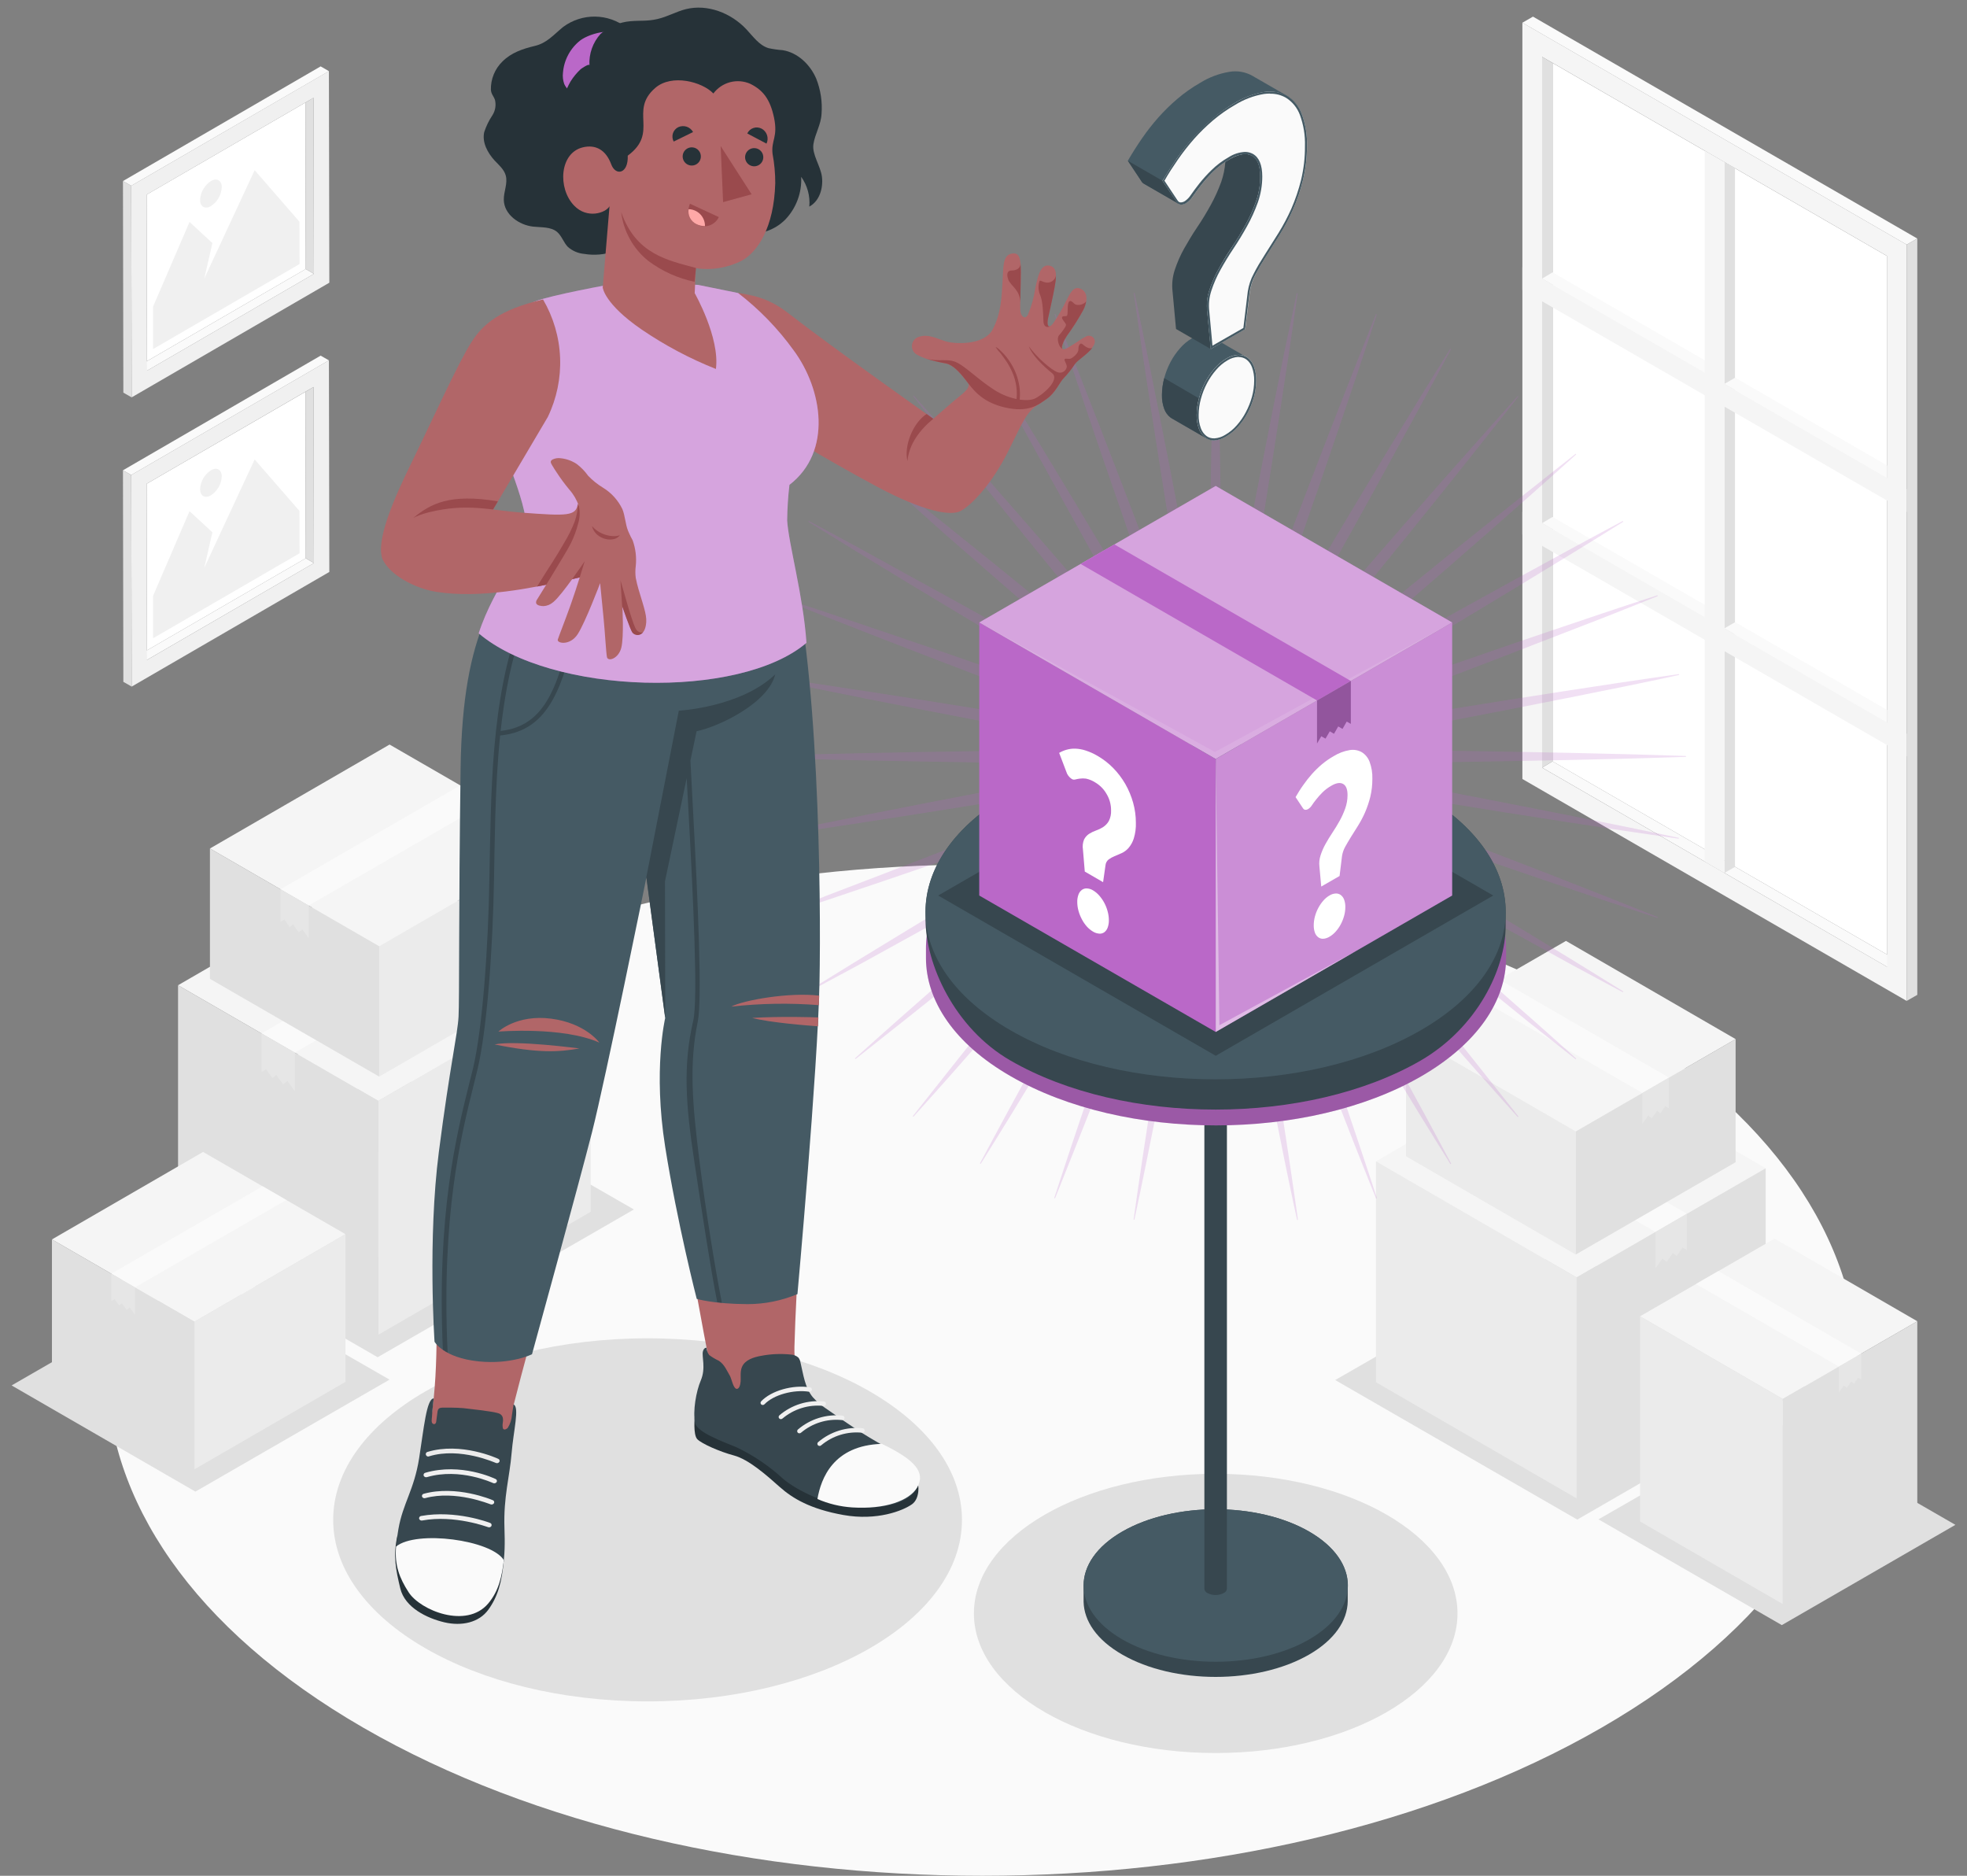 <svg width="129" height="123" viewBox="0 0 129 123" fill="none" xmlns="http://www.w3.org/2000/svg">
<rect x="0" y="0" width="129" height="123" fill="#808080" stroke="none"/>
<path d="M23.823 66.398C1.395 79.346 1.398 100.337 23.823 113.288C46.248 126.239 82.609 126.236 105.036 113.288C127.464 100.34 127.461 79.348 105.036 66.398C82.612 53.447 46.25 53.45 23.823 66.398Z" fill="#FAFAFA"/>
<path d="M9.105 23.991L9.638 24.308L20.588 17.959L20.053 17.64L9.105 23.991Z" fill="#FAFAFA"/>
<path d="M20.053 17.64L9.638 23.68L9.617 12.761L20.031 6.724L20.053 17.64Z" fill="white"/>
<path d="M21.571 4.662L8.607 12.181L8.634 26.056L21.598 18.538L21.571 4.662ZM20.588 17.959L9.638 24.308L9.617 12.762L20.564 6.413L20.588 17.959Z" fill="#F0F0F0"/>
<path d="M20.588 17.959L20.053 17.64L20.032 6.724L20.564 6.41L20.588 17.959Z" fill="#E0E0E0"/>
<path d="M21.571 4.665L21.028 4.353L8.064 11.872L8.607 12.181L21.571 4.665Z" fill="#FAFAFA"/>
<path d="M8.064 11.872L8.607 12.181L8.634 26.056L8.09 25.747L8.064 11.872Z" fill="#E0E0E0"/>
<path d="M19.645 17.315L10.043 22.886L10.038 20.109L12.43 14.555L13.93 15.94L13.397 18.266L16.701 11.16L19.64 14.541L19.645 17.315Z" fill="#F0F0F0"/>
<path d="M13.832 11.872C13.625 12.008 13.454 12.19 13.331 12.404C13.208 12.618 13.136 12.858 13.123 13.105C13.123 13.558 13.443 13.742 13.834 13.513C14.043 13.378 14.216 13.195 14.339 12.979C14.463 12.764 14.532 12.522 14.543 12.274C14.543 11.829 14.223 11.645 13.832 11.872Z" fill="#F0F0F0"/>
<path d="M9.105 42.955L9.638 43.272L20.588 36.923L20.053 36.606L9.105 42.955Z" fill="#FAFAFA"/>
<path d="M20.053 36.606L9.638 42.646L9.617 31.725L20.031 25.691L20.053 36.606Z" fill="white"/>
<path d="M21.571 23.629L8.607 31.147L8.634 45.023L21.598 37.504L21.571 23.629ZM20.588 36.923L9.638 43.275L9.617 31.723L20.564 25.374L20.588 36.923Z" fill="#F0F0F0"/>
<path d="M20.588 36.923L20.053 36.606L20.032 25.691L20.564 25.377L20.588 36.923Z" fill="#E0E0E0"/>
<path d="M21.571 23.629L21.028 23.32L8.064 30.838L8.607 31.147L21.571 23.629Z" fill="#FAFAFA"/>
<path d="M8.064 30.838L8.607 31.147L8.634 45.02L8.09 44.711L8.064 30.838Z" fill="#E0E0E0"/>
<path d="M19.645 36.281L10.043 41.849L10.038 39.073L12.43 33.519L13.93 34.904L13.397 37.232L16.701 30.127L19.64 33.505L19.645 36.281Z" fill="#F0F0F0"/>
<path d="M13.832 30.838C13.625 30.973 13.454 31.155 13.33 31.369C13.207 31.583 13.136 31.823 13.123 32.069C13.123 32.522 13.443 32.706 13.834 32.479C14.041 32.344 14.214 32.162 14.337 31.948C14.46 31.733 14.531 31.493 14.543 31.246C14.543 30.793 14.223 30.609 13.832 30.838Z" fill="#F0F0F0"/>
<path d="M124.437 62.987L123.752 63.395L101.136 50.335L101.82 49.925L124.437 62.987Z" fill="#FAFAFA"/>
<path d="M101.82 49.925L123.752 62.59V16.787L101.82 4.129V49.925Z" fill="white"/>
<path d="M99.841 51.081L125.044 65.633V16.041L99.841 1.487V51.081ZM101.136 3.727L123.752 16.782V63.395L101.136 50.34V3.727Z" fill="#F5F5F5"/>
<path d="M101.136 50.335L101.82 49.925V4.129L101.136 3.727V50.335Z" fill="#E0E0E0"/>
<path d="M123.752 46.562V47.367L101.136 34.304L101.82 33.897L123.752 46.562Z" fill="#FAFAFA"/>
<path d="M123.752 30.524V31.328L101.136 18.268L101.82 17.858L123.752 30.524Z" fill="#FAFAFA"/>
<path d="M99.841 1.489L100.536 1.09L125.74 15.642L125.044 16.041L99.841 1.489Z" fill="#FAFAFA"/>
<path d="M125.74 15.642L125.044 16.041V65.633L125.74 65.236V15.642Z" fill="#E0E0E0"/>
<path d="M113.785 11.032L113.09 10.633V57.241L113.785 56.844V11.032Z" fill="#E0E0E0"/>
<path d="M111.798 9.89L113.09 10.633V57.241L111.798 56.492V9.89Z" fill="#F5F5F5"/>
<path d="M99.841 17.523V19.012L125.044 33.566V32.074L99.841 17.523Z" fill="#F5F5F5"/>
<path d="M99.841 33.556V35.045L125.044 49.6V48.108L99.841 33.556Z" fill="#F5F5F5"/>
<path d="M113.09 25.174L113.785 24.772L123.752 30.524V31.328L113.09 25.174Z" fill="#FAFAFA"/>
<path d="M113.09 41.202L113.785 40.8L123.752 46.554V47.359L113.09 41.202Z" fill="#FAFAFA"/>
<path d="M8.855 79.809L24.766 88.998L41.572 79.308L25.618 70.144L8.855 79.809Z" fill="#E0E0E0"/>
<path d="M0.761 90.847L12.814 97.809L25.547 90.466L13.462 83.523L0.761 90.847Z" fill="#E0E0E0"/>
<path d="M42.469 111.564C53.857 111.564 63.088 106.235 63.088 99.66C63.088 93.086 53.857 87.757 42.469 87.757C31.082 87.757 21.851 93.086 21.851 99.66C21.851 106.235 31.082 111.564 42.469 111.564Z" fill="#E0E0E0"/>
<path d="M79.728 114.95C88.486 114.95 95.586 110.852 95.586 105.796C95.586 100.74 88.486 96.642 79.728 96.642C70.971 96.642 63.871 100.74 63.871 105.796C63.871 110.852 70.971 114.95 79.728 114.95Z" fill="#E0E0E0"/>
<path d="M118.467 90.967L103.44 99.644L87.564 90.493L102.633 81.837L118.467 90.967Z" fill="#E0E0E0"/>
<path d="M128.239 99.988L116.855 106.563L104.831 99.628L116.245 93.072L128.239 99.988Z" fill="#E0E0E0"/>
<path d="M90.239 76.149L102.641 68.987L115.8 76.604L103.4 83.763L90.239 76.149Z" fill="#F5F5F5"/>
<path d="M103.4 98.254L90.239 90.637V76.149L103.4 83.763V98.254Z" fill="#EBEBEB"/>
<path d="M103.4 98.254L115.799 91.092V76.604L103.4 83.763V98.254Z" fill="#E0E0E0"/>
<path d="M110.628 79.588L97.459 71.977L95.394 73.173L108.566 80.782L110.628 79.588Z" fill="#FAFAFA"/>
<path d="M110.628 79.588V81.975L110.343 81.808L109.957 82.364L109.717 82.159L109.296 82.745L109.027 82.53L108.566 83.169V80.782L110.628 79.588Z" fill="#E6E6E6"/>
<path d="M92.213 67.751L102.7 61.698L113.825 68.137L103.342 74.193L92.213 67.751Z" fill="#F5F5F5"/>
<path d="M103.342 82.263L92.213 75.824V67.751L103.342 74.193V82.263Z" fill="#EBEBEB"/>
<path d="M103.342 82.263L113.825 76.21V68.137L103.342 74.193V82.263Z" fill="#E0E0E0"/>
<path d="M109.453 70.66L98.317 64.226L96.572 65.236L107.711 71.67L109.453 70.66Z" fill="#FAFAFA"/>
<path d="M109.453 70.66V72.68L109.211 72.536L108.886 73.008L108.683 72.834L108.326 73.333L108.097 73.149L107.711 73.687V71.67L109.453 70.66Z" fill="#E6E6E6"/>
<path d="M107.559 86.313L116.38 81.221L125.74 86.638L116.918 91.732L107.559 86.313Z" fill="#F5F5F5"/>
<path d="M116.918 105.183L107.559 99.767V86.313L116.918 91.732V105.183Z" fill="#EBEBEB"/>
<path d="M116.919 105.183L125.74 100.092V86.638L116.919 91.732V105.183Z" fill="#E0E0E0"/>
<path d="M122.063 88.761L112.693 83.347L111.225 84.197L120.595 89.608L122.063 88.761Z" fill="#FAFAFA"/>
<path d="M122.063 88.761V90.458L121.858 90.338L121.584 90.735L121.413 90.589L121.115 91.007L120.92 90.853L120.595 91.305V89.608L122.063 88.761Z" fill="#E6E6E6"/>
<path d="M38.74 64.12L25.61 56.54L11.677 64.605L24.806 72.184L38.74 64.12Z" fill="#F5F5F5"/>
<path d="M24.808 87.525L38.74 79.46V64.12L24.808 72.184V87.525Z" fill="#EBEBEB"/>
<path d="M24.808 87.525L11.677 79.945V64.605L24.806 72.184L24.808 87.525Z" fill="#E0E0E0"/>
<path d="M17.151 67.762L31.096 59.705L33.283 60.971L19.336 69.025L17.151 67.762Z" fill="#FAFAFA"/>
<path d="M17.151 67.762V70.29L17.455 70.112L17.863 70.703L18.116 70.485L18.563 71.105L18.851 70.879L19.336 71.553V69.025L17.151 67.762Z" fill="#E6E6E6"/>
<path d="M36.651 55.232L25.549 48.822L13.768 55.639L24.87 62.05L36.651 55.232Z" fill="#F5F5F5"/>
<path d="M24.87 70.596L36.651 63.776V55.232L24.87 62.05V70.596Z" fill="#EBEBEB"/>
<path d="M24.87 70.597L13.768 64.186V55.639L24.87 62.05V70.597Z" fill="#E0E0E0"/>
<path d="M18.395 58.312L30.187 51.497L32.036 52.568L20.242 59.38L18.395 58.312Z" fill="#FAFAFA"/>
<path d="M18.395 58.312V60.448L18.651 60.297L18.998 60.797L19.211 60.614L19.589 61.138L19.831 60.947L20.242 61.517V59.38L18.395 58.312Z" fill="#E6E6E6"/>
<path d="M22.656 80.928L13.318 75.536L3.407 81.272L12.748 86.664L22.656 80.928Z" fill="#F5F5F5"/>
<path d="M12.748 96.349L22.656 90.613V80.928L12.748 86.664V96.349Z" fill="#EBEBEB"/>
<path d="M12.748 96.349L3.407 90.956V81.272L12.748 86.664V96.349Z" fill="#E0E0E0"/>
<path d="M7.302 83.518L17.221 77.787L18.774 78.688L8.855 84.416L7.302 83.518Z" fill="#FAFAFA"/>
<path d="M7.302 83.518V85.316L7.518 85.188L7.808 85.609L7.989 85.455L8.306 85.897L8.509 85.735L8.855 86.214V84.416L7.302 83.518Z" fill="#E6E6E6"/>
<path opacity="0.2" d="M95.147 49.973C97.717 49.927 100.288 49.895 102.857 49.837L106.715 49.746C107.999 49.706 109.283 49.677 110.57 49.629V49.573C109.283 49.525 107.999 49.496 106.715 49.456L102.857 49.365C100.288 49.307 97.717 49.275 95.147 49.229C92.576 49.184 90.007 49.152 87.436 49.139C86.637 49.139 85.819 49.139 85.012 49.139L87.41 48.718C89.941 48.257 92.472 47.772 94.989 47.29C97.507 46.808 100.038 46.32 102.558 45.816L106.339 45.057C107.599 44.791 108.859 44.543 110.117 44.258V44.202C108.843 44.378 107.572 44.572 106.299 44.756L102.486 45.337C99.945 45.726 97.408 46.136 94.869 46.541C92.33 46.946 89.794 47.359 87.26 47.791C86.461 47.932 85.662 48.057 84.863 48.217L87.154 47.383C89.565 46.493 91.965 45.577 94.368 44.663C96.772 43.749 99.164 42.833 101.562 41.897L105.135 40.515C106.331 40.038 107.532 39.572 108.718 39.087L108.699 39.033C107.474 39.428 106.256 39.833 105.036 40.24L101.381 41.474C98.946 42.297 96.521 43.147 94.089 43.983C91.656 44.82 89.232 45.667 86.813 46.536L84.511 47.378C85.221 46.971 85.932 46.562 86.642 46.152C88.862 44.857 91.067 43.539 93.276 42.22C95.485 40.901 97.688 39.582 99.886 38.247L103.179 36.241C104.271 35.565 105.369 34.896 106.459 34.211L106.429 34.16C105.294 34.763 104.165 35.378 103.033 35.988L99.649 37.837C97.392 39.071 95.152 40.328 92.903 41.567C90.655 42.806 88.411 44.069 86.181 45.345C85.471 45.753 84.76 46.162 84.05 46.571C84.679 46.048 85.306 45.524 85.931 44.999C87.892 43.336 89.834 41.652 91.779 39.974C93.724 38.295 95.666 36.609 97.597 34.912L100.494 32.365C101.453 31.51 102.417 30.66 103.371 29.797L103.334 29.754C102.319 30.553 101.314 31.352 100.304 32.152L97.294 34.55C95.288 36.148 93.297 37.784 91.299 39.401C89.301 41.018 87.303 42.646 85.334 44.29C84.709 44.823 84.087 45.349 83.469 45.867C84.002 45.244 84.528 44.622 85.046 44.002C86.69 42.025 88.31 40.03 89.935 38.037C91.56 36.044 93.18 34.041 94.787 32.042L97.185 29.032C97.984 28.022 98.783 27.018 99.582 26.003L99.537 25.965C98.674 26.919 97.824 27.884 96.969 28.843L94.414 31.723C92.717 33.654 91.041 35.602 89.352 37.541C87.663 39.481 85.99 41.428 84.327 43.389C83.794 44.015 83.27 44.642 82.755 45.27C83.165 44.56 83.575 43.849 83.983 43.139C85.257 40.909 86.506 38.663 87.759 36.417C89.011 34.171 90.263 31.928 91.489 29.671L93.338 26.288C93.948 25.155 94.563 24.029 95.165 22.891L95.115 22.861C94.43 23.951 93.761 25.049 93.084 26.141L91.078 29.434C89.746 31.632 88.43 33.841 87.106 36.044C85.782 38.247 84.468 40.459 83.173 42.678C82.763 43.389 82.355 44.099 81.948 44.809C82.23 44.042 82.511 43.275 82.79 42.508C83.658 40.088 84.498 37.659 85.342 35.231C86.187 32.804 87.029 30.375 87.852 27.94L89.085 24.284C89.488 23.064 89.898 21.846 90.295 20.621L90.239 20.602C89.757 21.793 89.288 23 88.811 24.186L87.407 27.777C86.472 30.175 85.563 32.573 84.641 34.97C83.72 37.368 82.811 39.766 81.921 42.185C81.641 42.95 81.364 43.712 81.09 44.476C81.234 43.677 81.372 42.878 81.514 42.079C81.945 39.545 82.353 37.017 82.763 34.47C83.173 31.923 83.578 29.394 83.967 26.853L84.548 23.04C84.732 21.767 84.927 20.496 85.102 19.222H85.046C84.78 20.48 84.513 21.74 84.247 23L83.488 26.781C82.984 29.301 82.507 31.827 82.014 34.35C81.522 36.873 81.047 39.412 80.589 41.929C80.448 42.729 80.304 43.528 80.168 44.327C80.168 43.528 80.168 42.707 80.168 41.9C80.168 39.329 80.115 36.758 80.078 34.19C80.04 31.622 80 29.048 79.942 26.48L79.883 22.614C79.843 21.327 79.814 20.043 79.766 18.756H79.707C79.659 20.043 79.63 21.327 79.59 22.614L79.499 26.469C79.441 29.037 79.409 31.608 79.364 34.179C79.318 36.75 79.286 39.318 79.273 41.889C79.273 42.689 79.273 43.507 79.273 44.316C79.137 43.517 78.993 42.718 78.855 41.919C78.394 39.388 77.909 36.857 77.427 34.339C76.945 31.821 76.457 29.29 75.953 26.77L75.194 22.989C74.928 21.729 74.68 20.469 74.408 19.212H74.352C74.528 20.485 74.722 21.756 74.906 23.029L75.487 26.842C75.876 29.384 76.286 31.92 76.691 34.459C77.096 36.998 77.509 39.521 77.941 42.068C78.082 42.867 78.221 43.666 78.365 44.466C78.098 43.701 77.813 42.939 77.533 42.175C76.643 39.763 75.727 37.363 74.813 34.96C73.899 32.557 72.983 30.164 72.048 27.766L70.644 24.175C70.167 22.979 69.701 21.777 69.216 20.592L69.162 20.61C69.557 21.836 69.962 23.053 70.369 24.274L71.603 27.929C72.426 30.364 73.276 32.788 74.112 35.221C74.949 37.653 75.796 40.078 76.665 42.497C76.945 43.264 77.226 44.032 77.507 44.799C77.098 44.088 76.69 43.378 76.281 42.667C74.986 40.448 73.665 38.242 72.349 36.033C71.033 33.825 69.711 31.622 68.376 29.424L66.37 26.131C65.694 25.038 65.025 23.941 64.34 22.851L64.289 22.88C64.892 24.018 65.507 25.145 66.117 26.277L67.966 29.661C69.2 31.917 70.457 34.158 71.696 36.406C72.935 38.655 74.198 40.898 75.474 43.128C75.882 43.839 76.291 44.549 76.699 45.26C76.177 44.631 75.653 44.004 75.127 43.379C73.465 41.418 71.781 39.476 70.103 37.531C68.424 35.586 66.738 33.644 65.041 31.712L62.494 28.816C61.639 27.857 60.789 26.892 59.925 25.939L59.883 25.976C60.682 26.991 61.481 27.995 62.281 29.005L64.678 32.016C66.277 34.022 67.913 36.012 69.53 38.01C71.147 40.008 72.775 42.007 74.419 43.975C74.952 44.601 75.477 45.222 75.996 45.84C75.373 45.308 74.751 44.782 74.131 44.263C72.154 42.619 70.159 41 68.166 39.374C66.173 37.749 64.17 36.129 62.171 34.523L59.161 32.125C58.151 31.326 57.147 30.526 56.132 29.727L56.094 29.77C57.048 30.633 58.013 31.483 58.972 32.338L61.854 34.92C63.786 36.617 65.734 38.293 67.673 39.982C69.613 41.671 71.56 43.344 73.521 45.007C74.148 45.539 74.775 46.063 75.402 46.578C74.692 46.168 73.981 45.76 73.27 45.353C71.041 44.077 68.795 42.827 66.549 41.575C64.303 40.323 62.059 39.071 59.803 37.845L56.438 35.986C55.306 35.375 54.176 34.76 53.041 34.158L53.012 34.209C54.102 34.893 55.199 35.562 56.291 36.239L59.584 38.245C61.782 39.577 63.991 40.893 66.194 42.217C68.398 43.541 70.609 44.855 72.828 46.15C73.539 46.56 74.249 46.968 74.96 47.375L72.658 46.533C70.239 45.665 67.809 44.825 65.382 43.981C62.955 43.136 60.525 42.294 58.09 41.471L54.434 40.238C53.214 39.835 51.997 39.425 50.771 39.031L50.752 39.084C51.943 39.569 53.15 40.035 54.336 40.512L57.927 41.916C60.325 42.851 62.723 43.76 65.121 44.681C67.519 45.603 69.916 46.512 72.335 47.402L74.627 48.236C73.827 48.089 73.028 47.95 72.229 47.809C69.695 47.378 67.167 46.97 64.62 46.56C62.073 46.15 59.544 45.745 57.003 45.356L53.174 44.777C51.901 44.594 50.63 44.399 49.356 44.223V44.279C50.614 44.546 51.874 44.812 53.134 45.078L56.915 45.838C59.435 46.341 61.961 46.818 64.484 47.311C67.007 47.804 69.546 48.278 72.064 48.739L74.461 49.16C73.662 49.16 72.844 49.16 72.037 49.16C69.466 49.16 66.895 49.213 64.327 49.251C61.758 49.288 59.185 49.328 56.617 49.386L52.761 49.477C51.474 49.517 50.19 49.546 48.904 49.594V49.653C50.19 49.701 51.474 49.73 52.761 49.77L56.617 49.861C59.185 49.919 61.756 49.951 64.327 49.997C66.898 50.042 69.466 50.074 72.037 50.087H74.461C73.662 50.223 72.863 50.354 72.064 50.508C69.533 50.966 67.002 51.451 64.484 51.934C61.966 52.416 59.435 52.903 56.915 53.407L53.134 54.166C51.874 54.433 50.614 54.68 49.356 54.952V55.008C50.63 54.832 51.901 54.638 53.174 54.454L56.987 53.873C59.529 53.484 62.065 53.074 64.604 52.669C67.143 52.264 69.666 51.854 72.213 51.419C73.012 51.278 73.811 51.14 74.611 50.996C73.846 51.262 73.084 51.547 72.319 51.827C69.908 52.717 67.508 53.633 65.105 54.547C62.702 55.461 60.309 56.377 57.911 57.313L54.307 58.693C53.11 59.17 51.909 59.639 50.723 60.121L50.742 60.177C51.967 59.78 53.185 59.377 54.405 58.967L58.06 57.733C60.496 56.91 62.92 56.06 65.353 55.224C67.785 54.387 70.209 53.54 72.629 52.672L74.93 51.832C74.22 52.237 73.509 52.645 72.799 53.055C70.58 54.35 68.374 55.671 66.165 56.988C63.956 58.304 61.753 59.625 59.555 60.96L56.262 62.966C55.17 63.643 54.072 64.311 52.983 64.996L53.012 65.047C54.147 64.445 55.276 63.829 56.409 63.222L59.792 61.357C62.049 60.123 64.289 58.866 66.538 57.627C68.787 56.388 71.03 55.125 73.26 53.852L75.391 52.624C74.763 53.146 74.135 53.67 73.51 54.196C71.549 55.858 69.607 57.542 67.662 59.22C65.718 60.899 63.775 62.585 61.844 64.282L58.948 66.829C57.989 67.684 57.024 68.534 56.07 69.397L56.108 69.443C57.123 68.644 58.127 67.844 59.137 67.045L62.147 64.647C64.154 63.049 66.144 61.413 68.142 59.796C70.14 58.178 72.138 56.551 74.107 54.907C74.732 54.374 75.354 53.848 75.972 53.33C75.439 53.953 74.92 54.582 74.395 55.194C72.751 57.174 71.131 59.167 69.506 61.16C67.881 63.153 66.261 65.156 64.654 67.154L62.257 70.165C61.457 71.174 60.658 72.179 59.859 73.194L59.901 73.231C60.765 72.278 61.615 71.313 62.47 70.354L65.017 67.458C66.714 65.526 68.39 63.579 70.079 61.639C71.768 59.7 73.441 57.752 75.103 55.791C75.636 55.166 76.16 54.539 76.675 53.91C76.265 54.621 75.857 55.331 75.45 56.042C74.174 58.272 72.924 60.518 71.672 62.764C70.42 65.01 69.168 67.253 67.942 69.509L66.093 72.893C65.483 74.025 64.868 75.155 64.266 76.29L64.316 76.319C65.001 75.23 65.669 74.132 66.346 73.04L68.352 69.746C69.684 67.549 71.001 65.34 72.325 63.137C73.649 60.933 74.962 58.722 76.257 56.503C76.667 55.792 77.076 55.082 77.483 54.371C77.2 55.139 76.92 55.906 76.641 56.673C75.772 59.092 74.933 61.522 74.088 63.949C73.244 66.376 72.402 68.806 71.579 71.241L70.345 74.897C69.943 76.117 69.533 77.334 69.138 78.56L69.192 78.578C69.677 77.388 70.143 76.181 70.62 74.998L72.037 71.42C72.972 69.022 73.881 66.624 74.802 64.226C75.724 61.828 76.633 59.431 77.523 57.011C77.802 56.247 78.079 55.485 78.354 54.72C78.21 55.52 78.072 56.319 77.93 57.118C77.499 59.652 77.091 62.18 76.681 64.727C76.27 67.274 75.865 69.802 75.477 72.344L74.896 76.157C74.712 77.43 74.517 78.701 74.342 79.975H74.397C74.664 78.717 74.93 77.457 75.183 76.197L75.943 72.416C76.446 69.896 76.923 67.37 77.416 64.847C77.909 62.324 78.383 59.785 78.844 57.267C78.983 56.468 79.126 55.669 79.262 54.87C79.262 55.669 79.262 56.487 79.262 57.294C79.276 59.865 79.316 62.436 79.353 65.004C79.39 67.573 79.43 70.146 79.489 72.717L79.579 76.572C79.619 77.856 79.649 79.141 79.697 80.427H79.755C79.803 79.141 79.832 77.856 79.873 76.572L79.963 72.717C80.022 70.146 80.054 67.575 80.099 65.004C80.144 62.433 80.176 59.865 80.189 57.294C80.189 56.495 80.189 55.677 80.189 54.87C80.325 55.669 80.469 56.468 80.611 57.267C81.069 59.798 81.554 62.329 82.036 64.847C82.518 67.365 83.006 69.896 83.509 72.416L84.268 76.215C84.535 77.475 84.783 78.736 85.068 79.993H85.124C84.948 78.72 84.753 77.449 84.57 76.175L83.989 72.363C83.6 69.821 83.189 67.285 82.784 64.746C82.379 62.207 81.967 59.67 81.535 57.137C81.394 56.337 81.269 55.538 81.111 54.739C81.378 55.504 81.663 56.266 81.943 57.03C82.814 59.415 83.736 61.828 84.649 64.226C85.563 66.624 86.48 69.022 87.415 71.42L88.819 75.014C89.296 76.207 89.765 77.412 90.247 78.594L90.303 78.576C89.906 77.35 89.504 76.133 89.093 74.912L87.86 71.257C87.037 68.822 86.187 66.398 85.35 63.965C84.513 61.533 83.666 59.108 82.798 56.689C82.519 55.922 82.238 55.155 81.956 54.387C82.364 55.098 82.773 55.808 83.181 56.519C84.476 58.738 85.798 60.944 87.114 63.153C88.43 65.361 89.751 67.564 91.086 69.763L93.092 73.055C93.769 74.148 94.438 75.246 95.123 76.335L95.173 76.306C94.571 75.171 93.956 74.041 93.345 72.909L91.496 69.525C90.263 67.269 89.005 65.028 87.767 62.78C86.528 60.531 85.265 58.288 83.991 56.058C83.581 55.347 83.172 54.637 82.763 53.926C83.285 54.555 83.809 55.182 84.335 55.807C85.998 57.768 87.681 59.71 89.36 61.655C91.038 63.6 92.725 65.542 94.422 67.474L96.969 70.37C97.824 71.329 98.674 72.293 99.537 73.247L99.582 73.21C98.783 72.195 97.984 71.191 97.185 70.181L94.787 67.17C93.188 65.164 91.552 63.174 89.935 61.176C88.318 59.178 86.69 57.179 85.046 55.211C84.513 54.587 83.997 53.958 83.469 53.346C84.093 53.878 84.714 54.404 85.334 54.923C87.311 56.567 89.306 58.187 91.299 59.812C93.292 61.437 95.341 63.057 97.347 64.663L100.304 67.061C101.314 67.86 102.319 68.659 103.334 69.459L103.371 69.413C102.417 68.55 101.453 67.7 100.494 66.845L97.597 64.298C95.666 62.601 93.718 60.925 91.779 59.236C89.839 57.547 87.892 55.874 85.931 54.211C85.306 53.679 84.679 53.155 84.05 52.639L86.181 53.868C88.411 55.141 90.657 56.391 92.903 57.643C95.149 58.895 97.392 60.147 99.649 61.373L103.033 63.238C104.165 63.845 105.294 64.461 106.429 65.063L106.459 65.012C105.369 64.328 104.271 63.659 103.179 62.982L99.886 60.976C97.688 59.644 95.48 58.328 93.276 57.004C91.073 55.679 88.862 54.366 86.642 53.071C85.932 52.661 85.221 52.253 84.511 51.848L86.813 52.688C89.232 53.556 91.662 54.395 94.089 55.24C96.516 56.084 98.946 56.926 101.381 57.749L105.036 58.983C106.256 59.385 107.474 59.796 108.699 60.193L108.718 60.137C107.527 59.654 106.32 59.185 105.135 58.709L101.543 57.299C99.145 56.364 96.748 55.458 94.35 54.534C91.952 53.609 89.554 52.703 87.135 51.814C86.371 51.534 85.609 51.257 84.844 50.982C85.643 51.126 86.442 51.265 87.242 51.406C89.775 51.84 92.304 52.245 94.851 52.656C97.398 53.066 99.926 53.471 102.468 53.86L106.28 54.441C107.554 54.624 108.825 54.819 110.098 54.995V54.939C108.841 54.672 107.58 54.406 106.32 54.153L102.54 53.394C100.019 52.89 97.494 52.413 94.971 51.92C92.448 51.427 89.909 50.953 87.391 50.495C86.592 50.354 85.792 50.21 84.993 50.074H87.418C90.007 50.05 92.578 50.01 95.147 49.973Z" fill="#BA68C8"/>
<path d="M85.854 100.43C82.47 98.478 76.987 98.478 73.598 100.43C71.906 101.405 71.062 102.684 71.064 103.966C71.064 104.096 71.064 104.893 71.064 105.031C71.091 106.292 71.933 107.544 73.598 108.495C76.982 110.448 82.465 110.448 85.854 108.495C87.524 107.531 88.369 106.268 88.387 105.002C88.387 104.856 88.387 104.059 88.387 103.92C88.379 102.671 87.535 101.4 85.854 100.43Z" fill="#37474F"/>
<path d="M73.604 107.501C70.22 105.548 70.22 102.383 73.604 100.43C76.987 98.478 82.47 98.478 85.859 100.43C89.248 102.383 89.24 105.548 85.859 107.501C82.478 109.454 76.987 109.454 73.604 107.501Z" fill="#455A64"/>
<path d="M80.464 104.126V58.877H78.985V104.126C78.981 104.197 78.998 104.268 79.036 104.329C79.074 104.389 79.13 104.437 79.196 104.464C79.358 104.547 79.537 104.59 79.719 104.59C79.901 104.59 80.081 104.547 80.243 104.464C80.311 104.438 80.369 104.392 80.409 104.331C80.448 104.27 80.468 104.198 80.464 104.126Z" fill="#37474F"/>
<path d="M66.296 53.45C73.726 49.157 85.774 49.157 93.204 53.45C96.918 55.581 98.775 59.452 98.772 62.263V62.809C98.772 65.62 96.907 68.433 93.204 70.578C85.774 74.867 73.726 74.867 66.296 70.578C62.579 68.446 60.725 65.62 60.727 62.809V62.263C60.701 59.452 62.566 55.594 66.296 53.45Z" fill="#BA68C8"/>
<path opacity="0.2" d="M66.296 53.45C73.726 49.157 85.774 49.157 93.204 53.45C96.918 55.581 98.775 59.452 98.772 62.263V62.809C98.772 65.62 96.907 68.433 93.204 70.578C85.774 74.867 73.726 74.867 66.296 70.578C62.579 68.446 60.725 65.62 60.727 62.809V62.263C60.701 59.452 62.566 55.594 66.296 53.45Z" fill="#1E1E1E"/>
<path d="M66.266 52.022C73.697 47.732 85.744 47.732 93.175 52.022C96.889 54.166 98.743 56.98 98.743 59.79V60.725C98.743 63.539 96.878 67.386 93.175 69.541C85.744 73.831 73.697 73.831 66.266 69.541C62.55 67.397 60.701 63.161 60.701 60.337V59.79C60.701 56.98 62.55 54.166 66.266 52.022Z" fill="#37474F"/>
<path d="M93.175 67.557C100.605 63.267 100.605 56.314 93.175 52.022C85.744 47.73 73.697 47.732 66.266 52.022C58.836 56.311 58.836 63.267 66.266 67.557C73.697 71.846 85.744 71.849 93.175 67.557Z" fill="#455A64"/>
<path d="M79.729 48.212L61.527 58.722L79.731 69.23L97.93 58.722L79.729 48.212Z" fill="#37474F"/>
<path d="M64.223 40.816L64.22 58.722L79.729 67.668V49.768L64.223 40.816Z" fill="#BA68C8"/>
<path d="M79.729 49.768V67.668L95.234 58.722V40.816L79.729 49.768Z" fill="#BA68C8"/>
<path opacity="0.25" d="M79.729 49.768V67.668L95.234 58.722V40.816L79.729 49.768Z" fill="white"/>
<path opacity="0.4" d="M79.729 49.768L79.971 67.226L88.923 62.364L79.729 67.668V49.768Z" fill="white"/>
<path d="M79.729 31.864L64.223 40.816L79.729 49.768L95.234 40.816L79.729 31.864Z" fill="#BA68C8"/>
<path opacity="0.4" d="M79.729 31.864L64.223 40.816L79.729 49.768L95.234 40.816L79.729 31.864Z" fill="white"/>
<path opacity="0.1" d="M64.223 40.816L79.678 49.309L95.234 40.816L79.729 49.768L64.223 40.816Z" fill="white"/>
<path d="M70.867 36.979L86.373 45.931L88.59 44.652L73.084 35.7L70.867 36.979Z" fill="#BA68C8"/>
<path d="M88.59 44.652V47.468L88.321 47.314L88.044 47.796L87.764 47.631L87.487 48.116L87.21 47.953L86.93 48.433L86.653 48.276L86.373 48.755V45.934L88.59 44.652Z" fill="#BA68C8"/>
<path opacity="0.25" d="M88.59 44.652V47.468L88.321 47.314L88.044 47.796L87.764 47.631L87.487 48.116L87.21 47.953L86.93 48.433L86.653 48.276L86.373 48.755V45.934L88.59 44.652Z" fill="#1E1E1E"/>
<path d="M84.967 52.269C85.121 52.003 85.284 51.736 85.459 51.494C85.635 51.239 85.827 50.995 86.032 50.764C86.239 50.531 86.463 50.312 86.701 50.111C86.942 49.91 87.2 49.732 87.474 49.578C87.79 49.382 88.142 49.249 88.51 49.187C88.784 49.139 89.066 49.187 89.309 49.323C89.545 49.471 89.725 49.693 89.821 49.954C89.952 50.308 90.014 50.685 90.002 51.062C90.005 51.464 89.96 51.865 89.866 52.256C89.779 52.604 89.664 52.944 89.522 53.274C89.391 53.572 89.238 53.86 89.067 54.137L88.598 54.883C88.449 55.115 88.332 55.336 88.212 55.541C88.112 55.726 88.045 55.927 88.012 56.135L87.852 57.441L86.65 58.133L86.531 56.83C86.5 56.577 86.527 56.321 86.608 56.079C86.691 55.823 86.799 55.576 86.93 55.341C87.066 55.096 87.218 54.848 87.386 54.595C87.553 54.342 87.711 54.086 87.857 53.822C88.002 53.562 88.125 53.289 88.225 53.007C88.324 52.726 88.375 52.429 88.374 52.131C88.374 51.758 88.278 51.515 88.086 51.406C87.894 51.297 87.636 51.334 87.319 51.518C87.104 51.639 86.906 51.788 86.73 51.96C86.584 52.105 86.447 52.259 86.32 52.421C86.205 52.568 86.109 52.688 86.03 52.815C85.97 52.908 85.892 52.987 85.8 53.047C85.638 53.14 85.518 53.116 85.438 52.978L84.967 52.269ZM86.157 60.672C86.159 60.478 86.185 60.285 86.235 60.097C86.287 59.903 86.361 59.715 86.456 59.537C86.546 59.366 86.656 59.206 86.784 59.06C86.9 58.923 87.039 58.807 87.194 58.717C87.316 58.641 87.455 58.597 87.599 58.589C87.717 58.583 87.834 58.618 87.929 58.687C88.031 58.765 88.108 58.87 88.15 58.991C88.207 59.146 88.234 59.311 88.23 59.476C88.23 59.672 88.203 59.868 88.15 60.057C88.097 60.249 88.023 60.435 87.929 60.611C87.839 60.782 87.728 60.941 87.599 61.085C87.483 61.218 87.346 61.332 87.194 61.421C87.07 61.499 86.929 61.546 86.784 61.557C86.666 61.564 86.55 61.53 86.456 61.461C86.355 61.384 86.278 61.279 86.235 61.16C86.18 61.003 86.154 60.838 86.157 60.672Z" fill="white"/>
<path d="M69.461 49.368C69.616 49.279 69.781 49.209 69.954 49.16C70.14 49.108 70.333 49.084 70.526 49.091C70.753 49.1 70.977 49.14 71.192 49.211C71.462 49.297 71.721 49.413 71.965 49.557C72.346 49.775 72.694 50.044 73.001 50.356C73.311 50.672 73.579 51.026 73.801 51.409C74.02 51.794 74.192 52.205 74.312 52.632C74.432 53.06 74.493 53.503 74.493 53.948C74.505 54.298 74.458 54.649 74.355 54.984C74.283 55.212 74.166 55.423 74.011 55.605C73.886 55.748 73.731 55.864 73.558 55.943C73.393 56.018 73.236 56.087 73.087 56.146C72.95 56.201 72.821 56.273 72.703 56.361C72.647 56.406 72.601 56.46 72.567 56.523C72.532 56.585 72.511 56.653 72.503 56.724L72.343 57.846L71.142 57.15L71.022 55.709C70.984 55.485 71.01 55.255 71.097 55.045C71.172 54.898 71.284 54.772 71.422 54.68C71.564 54.589 71.717 54.515 71.877 54.459C72.041 54.402 72.199 54.326 72.346 54.233C72.497 54.133 72.624 54 72.716 53.844C72.827 53.625 72.879 53.38 72.866 53.135C72.868 52.76 72.768 52.391 72.575 52.069C72.394 51.748 72.13 51.482 71.811 51.297C71.63 51.182 71.431 51.101 71.222 51.057C71.086 51.038 70.948 51.038 70.811 51.057C70.713 51.07 70.615 51.089 70.518 51.113C70.48 51.124 70.44 51.127 70.4 51.121C70.361 51.116 70.323 51.102 70.289 51.081C70.114 50.967 69.985 50.794 69.927 50.593L69.461 49.368ZM70.649 59.143C70.645 58.978 70.672 58.813 70.729 58.658C70.771 58.537 70.848 58.432 70.95 58.354C71.044 58.285 71.159 58.25 71.275 58.256C71.421 58.262 71.562 58.306 71.685 58.384C71.839 58.476 71.976 58.592 72.093 58.727C72.221 58.873 72.332 59.033 72.423 59.204C72.518 59.382 72.591 59.569 72.642 59.764C72.694 59.951 72.721 60.145 72.722 60.339C72.726 60.505 72.699 60.671 72.642 60.827C72.6 60.947 72.524 61.053 72.423 61.13C72.327 61.199 72.21 61.231 72.093 61.221C71.948 61.211 71.809 61.166 71.685 61.09C71.533 60.999 71.394 60.885 71.275 60.752C71.148 60.608 71.039 60.449 70.95 60.278C70.856 60.102 70.782 59.916 70.729 59.724C70.676 59.535 70.65 59.339 70.649 59.143Z" fill="white"/>
<path d="M82.236 24.039C82.156 23.812 82.013 23.612 81.823 23.464L81.74 23.41C81.583 23.32 79.486 22.108 79.452 22.078C79.289 21.988 79.104 21.946 78.919 21.956C78.647 21.969 78.383 22.052 78.151 22.195C77.861 22.368 77.601 22.587 77.382 22.843C77.141 23.117 76.934 23.418 76.763 23.741C76.585 24.079 76.446 24.436 76.35 24.806C76.253 25.161 76.203 25.526 76.201 25.893C76.192 26.207 76.243 26.518 76.35 26.813C76.431 27.038 76.574 27.235 76.763 27.38L76.849 27.436L79.116 28.744C79.277 28.838 79.463 28.882 79.649 28.872C79.924 28.848 80.189 28.756 80.421 28.606C80.709 28.436 80.968 28.222 81.189 27.972C81.432 27.7 81.642 27.399 81.812 27.076C81.987 26.744 82.126 26.394 82.225 26.032C82.323 25.675 82.373 25.307 82.374 24.937C82.382 24.632 82.335 24.328 82.236 24.039Z" fill="#455A64"/>
<path d="M76.356 26.813C76.436 27.038 76.579 27.235 76.769 27.38L76.854 27.436L79.121 28.744C79.283 28.837 79.468 28.882 79.654 28.872V26.077L78.626 26.12L76.356 24.796C76.258 25.15 76.208 25.515 76.206 25.883C76.196 26.199 76.246 26.515 76.356 26.813Z" fill="#37474F"/>
<path d="M78.479 27.207C78.481 26.839 78.532 26.474 78.631 26.12C78.727 25.75 78.866 25.392 79.044 25.054C79.214 24.732 79.421 24.431 79.659 24.156C79.88 23.9 80.141 23.681 80.432 23.509C80.664 23.366 80.927 23.282 81.199 23.267C81.422 23.256 81.641 23.321 81.823 23.45C82.013 23.599 82.156 23.798 82.236 24.026C82.341 24.318 82.391 24.627 82.385 24.937C82.383 25.307 82.333 25.675 82.236 26.032C82.137 26.394 81.998 26.744 81.823 27.076C81.652 27.399 81.443 27.7 81.199 27.971C80.978 28.222 80.719 28.436 80.432 28.606C80.2 28.756 79.935 28.848 79.659 28.872C79.44 28.885 79.223 28.822 79.044 28.694C78.855 28.548 78.711 28.351 78.631 28.126C78.522 27.832 78.471 27.52 78.479 27.207Z" fill="#FAFAFA"/>
<path d="M81.231 23.413C81.415 23.409 81.594 23.465 81.743 23.573C81.913 23.705 82.041 23.884 82.111 24.087C82.21 24.364 82.258 24.656 82.252 24.95C82.251 25.31 82.203 25.669 82.108 26.016C82.011 26.368 81.875 26.709 81.703 27.031C81.54 27.345 81.337 27.637 81.101 27.9C80.89 28.14 80.642 28.346 80.365 28.507C80.153 28.644 79.909 28.726 79.657 28.744H79.617C79.439 28.749 79.265 28.695 79.121 28.59C78.953 28.459 78.825 28.282 78.754 28.081C78.652 27.803 78.604 27.508 78.612 27.212C78.614 26.852 78.663 26.494 78.759 26.146C78.854 25.791 78.989 25.448 79.161 25.123C79.326 24.81 79.528 24.517 79.761 24.25C79.97 24.003 80.219 23.794 80.499 23.631C80.71 23.498 80.952 23.42 81.202 23.405H81.231M81.231 23.272H81.199C80.927 23.288 80.664 23.371 80.432 23.514C80.141 23.687 79.88 23.905 79.659 24.162C79.421 24.436 79.214 24.738 79.044 25.059C78.866 25.398 78.727 25.755 78.631 26.125C78.532 26.479 78.481 26.845 78.479 27.212C78.471 27.526 78.522 27.837 78.631 28.131C78.711 28.356 78.855 28.553 79.044 28.699C79.21 28.819 79.412 28.882 79.617 28.877H79.659C79.935 28.853 80.2 28.762 80.432 28.611C80.719 28.441 80.978 28.227 81.199 27.977C81.443 27.705 81.652 27.404 81.823 27.082C81.998 26.75 82.137 26.399 82.236 26.037C82.333 25.68 82.383 25.312 82.385 24.942C82.391 24.632 82.341 24.323 82.236 24.031C82.156 23.804 82.013 23.604 81.823 23.456C81.65 23.333 81.443 23.269 81.231 23.272Z" fill="#455A64"/>
<path d="M85.374 7.478C85.195 6.985 84.856 6.565 84.412 6.285C84.029 6.058 82.515 5.195 82.14 4.974C81.685 4.716 81.155 4.622 80.64 4.708C79.947 4.82 79.284 5.07 78.689 5.443C78.168 5.742 77.676 6.089 77.219 6.479C76.771 6.859 76.351 7.271 75.961 7.71C75.578 8.144 75.222 8.6 74.893 9.077C74.563 9.554 74.256 10.041 73.966 10.54L74.84 11.853C74.88 11.931 74.941 11.998 75.016 12.045L77.269 13.34C77.278 13.342 77.287 13.342 77.296 13.34C77.347 13.371 77.406 13.387 77.467 13.388C77.584 13.381 77.698 13.344 77.797 13.281C77.97 13.166 78.117 13.016 78.229 12.841C78.378 12.626 78.567 12.378 78.777 12.098C79.018 11.794 79.276 11.504 79.55 11.229C79.635 11.147 79.726 11.062 79.816 10.982C79.907 10.902 79.939 10.883 80 10.83C80.109 10.747 80.227 10.662 80.352 10.585C80.477 10.508 80.549 10.457 80.653 10.398C81.25 10.055 81.732 9.98 82.097 10.185C82.462 10.39 82.63 10.846 82.63 11.549C82.632 12.113 82.537 12.672 82.35 13.204C82.16 13.735 81.926 14.25 81.652 14.744C81.386 15.236 81.082 15.721 80.768 16.193C80.453 16.665 80.165 17.139 79.91 17.6C79.664 18.043 79.46 18.509 79.302 18.99C79.149 19.445 79.099 19.928 79.156 20.405L79.382 22.861L81.649 21.556L81.945 19.097C82.006 18.706 82.134 18.328 82.323 17.981C82.529 17.589 82.771 17.181 83.048 16.739C83.325 16.297 83.624 15.831 83.935 15.332C84.259 14.81 84.545 14.265 84.791 13.702C85.062 13.085 85.279 12.446 85.441 11.792C85.618 11.055 85.708 10.301 85.707 9.543C85.729 8.84 85.616 8.139 85.374 7.478Z" fill="#455A64"/>
<path d="M82.649 11.573C82.651 12.137 82.556 12.696 82.369 13.228C82.178 13.759 81.945 14.274 81.671 14.768C81.404 15.261 81.101 15.745 80.786 16.217C80.472 16.689 80.184 17.163 79.929 17.624C79.682 18.067 79.479 18.533 79.321 19.014C79.168 19.469 79.118 19.953 79.175 20.429L79.401 22.886L77.126 21.572L76.899 19.118C76.843 18.641 76.892 18.157 77.043 17.701C77.202 17.218 77.406 16.752 77.653 16.308C77.92 15.847 78.186 15.383 78.511 14.906C78.836 14.429 79.124 13.947 79.398 13.451C79.671 12.959 79.903 12.446 80.094 11.917C80.24 11.495 80.329 11.055 80.36 10.609C80.456 10.545 80.557 10.481 80.661 10.422C81.258 10.079 81.74 10.004 82.105 10.209C82.47 10.414 82.649 10.87 82.649 11.573Z" fill="#37474F"/>
<path d="M75.016 12.047L77.294 13.364L76.241 11.856L73.966 10.542L74.84 11.858C74.88 11.936 74.941 12.001 75.016 12.047Z" fill="#37474F"/>
<path d="M76.241 11.856C76.538 11.36 76.847 10.878 77.168 10.409C77.5 9.93 77.86 9.47 78.247 9.034C78.636 8.595 79.057 8.185 79.505 7.806C79.953 7.417 80.437 7.07 80.949 6.77C81.546 6.399 82.209 6.149 82.902 6.032C83.417 5.949 83.944 6.043 84.399 6.298C84.845 6.573 85.188 6.988 85.374 7.478C85.621 8.145 85.737 8.854 85.715 9.564C85.719 10.322 85.63 11.077 85.449 11.813C85.289 12.469 85.073 13.11 84.801 13.729C84.555 14.291 84.269 14.835 83.946 15.357C83.635 15.856 83.34 16.325 83.059 16.763C82.787 17.2 82.547 17.602 82.342 18.002C82.153 18.351 82.026 18.731 81.967 19.124L81.666 21.58L79.404 22.886L79.174 20.432C79.118 19.955 79.168 19.471 79.318 19.015C79.477 18.532 79.682 18.066 79.931 17.624C80.184 17.163 80.464 16.694 80.786 16.22C81.109 15.745 81.397 15.261 81.674 14.765C81.947 14.274 82.178 13.76 82.366 13.23C82.555 12.699 82.651 12.14 82.649 11.576C82.649 10.866 82.471 10.411 82.116 10.212C81.761 10.013 81.279 10.083 80.672 10.422C80.267 10.649 79.894 10.928 79.564 11.254C79.288 11.527 79.03 11.817 78.791 12.122C78.574 12.401 78.39 12.649 78.239 12.866C78.128 13.041 77.981 13.191 77.808 13.305C77.504 13.481 77.275 13.436 77.126 13.172L76.241 11.856Z" fill="#FAFAFA"/>
<path d="M83.309 6.146C83.671 6.139 84.028 6.231 84.341 6.413C84.76 6.677 85.081 7.074 85.252 7.54C85.491 8.191 85.603 8.882 85.582 9.575C85.588 10.322 85.502 11.066 85.329 11.792C85.169 12.44 84.955 13.073 84.689 13.686C84.443 14.237 84.16 14.771 83.842 15.285C83.531 15.783 83.235 16.254 82.955 16.691C82.675 17.128 82.422 17.547 82.225 17.941C82.028 18.304 81.895 18.699 81.833 19.108L81.543 21.506L79.516 22.665L79.308 20.413C79.254 19.955 79.301 19.49 79.446 19.052C79.602 18.578 79.802 18.12 80.046 17.685C80.296 17.235 80.579 16.766 80.898 16.289C81.218 15.812 81.514 15.322 81.788 14.826C82.065 14.329 82.3 13.809 82.492 13.273C82.684 12.727 82.783 12.152 82.782 11.573C82.782 10.822 82.577 10.324 82.169 10.092C82.01 10.005 81.831 9.96 81.65 9.961C81.27 9.981 80.903 10.099 80.584 10.305C80.17 10.538 79.788 10.825 79.449 11.158C79.165 11.435 78.897 11.729 78.65 12.04C78.436 12.306 78.25 12.572 78.096 12.786C77.994 12.944 77.862 13.081 77.707 13.188C77.626 13.239 77.535 13.268 77.44 13.273C77.379 13.273 77.286 13.257 77.195 13.095L76.366 11.85C76.633 11.376 76.939 10.913 77.246 10.468C77.574 9.993 77.93 9.539 78.311 9.106C78.697 8.673 79.113 8.267 79.555 7.891C80.003 7.512 80.483 7.174 80.992 6.882C81.573 6.521 82.219 6.277 82.894 6.162C83.02 6.146 83.147 6.137 83.275 6.136M83.275 6.002C83.142 6.004 83.01 6.013 82.878 6.029C82.193 6.15 81.538 6.401 80.949 6.77C80.433 7.065 79.947 7.408 79.494 7.793C79.046 8.171 78.626 8.582 78.237 9.021C77.853 9.462 77.496 9.925 77.168 10.409C76.838 10.885 76.529 11.372 76.241 11.869L77.115 13.185C77.146 13.254 77.196 13.313 77.259 13.355C77.323 13.397 77.396 13.42 77.472 13.422C77.588 13.416 77.7 13.381 77.797 13.318C77.971 13.204 78.118 13.054 78.229 12.879C78.38 12.662 78.564 12.414 78.78 12.136C79.02 11.83 79.278 11.54 79.553 11.267C79.884 10.942 80.256 10.662 80.661 10.436C80.957 10.244 81.298 10.132 81.65 10.111C81.809 10.108 81.966 10.148 82.105 10.225C82.46 10.43 82.638 10.884 82.638 11.589C82.64 12.153 82.545 12.713 82.356 13.244C82.168 13.774 81.936 14.287 81.663 14.778C81.386 15.274 81.09 15.759 80.776 16.233C80.461 16.707 80.174 17.176 79.921 17.637C79.671 18.079 79.466 18.545 79.308 19.028C79.157 19.484 79.108 19.968 79.164 20.445L79.393 22.899L81.655 21.593L81.956 19.137C82.015 18.744 82.142 18.365 82.332 18.015C82.537 17.626 82.777 17.216 83.056 16.777C83.336 16.337 83.632 15.868 83.944 15.37C84.267 14.848 84.552 14.304 84.799 13.742C85.07 13.124 85.287 12.483 85.446 11.826C85.627 11.091 85.716 10.335 85.713 9.578C85.737 8.863 85.622 8.15 85.374 7.478C85.194 6.985 84.856 6.566 84.412 6.285C84.078 6.094 83.697 5.997 83.312 6.005L83.275 6.002Z" fill="#455A64"/>
<path d="M28.765 78.672C28.466 84.224 28.831 87.914 28.442 91.697C28.36 92.496 27.574 98.32 27.699 99.993C27.888 102.506 31.57 102.527 31.962 101.075C32.353 99.623 33.718 93.008 33.694 92.091C34.759 87.847 37.341 78.816 37.341 78.816L28.765 78.672Z" fill="#B16668"/>
<path d="M53.241 91.782C52.612 91.05 52.058 90.131 52.101 88.303C52.146 86.419 52.322 83.193 52.487 80.35L44.83 80.225C45.605 84.36 46.138 87.392 46.405 88.721C46.405 88.751 46.405 89.132 46.391 89.326C46.303 90.885 48.653 91.537 50.044 92.656C51.229 93.641 52.495 94.523 53.83 95.294C54.855 95.853 56.998 96.016 57.293 95.39C55.602 94.018 54.549 93.317 53.241 91.782Z" fill="#B16668"/>
<path d="M60.168 97.3C60.258 97.3 60.338 98.256 59.819 98.632C59.222 99.064 57.506 99.735 55.316 99.343C53.126 98.952 51.97 98.246 51.131 97.5C50.292 96.754 49.114 95.701 48.128 95.438C47.212 95.195 46.018 94.67 45.73 94.372C45.443 94.074 45.565 92.885 45.565 92.885L60.168 97.3Z" fill="#263238"/>
<path d="M46.335 88.38C46.335 88.38 46.173 88.34 46.098 88.617C46.01 88.945 46.306 89.701 45.96 90.517C45.651 91.241 45.427 92.531 45.587 93.309C45.723 93.924 47.366 94.516 48.312 94.907C49.413 95.433 50.429 96.119 51.328 96.943C52.314 97.806 54.445 98.736 55.884 98.835C58.077 98.984 59.531 98.499 60.016 97.769C60.405 97.191 60.283 96.599 59.819 96.096C59.427 95.703 58.978 95.372 58.487 95.112C57.842 94.737 57.195 94.382 56.566 93.983C55.742 93.45 54.935 92.903 54.144 92.342C53.831 92.135 53.546 91.889 53.297 91.609C52.78 90.975 52.687 90.128 52.498 89.344C52.48 89.229 52.434 89.119 52.364 89.025C52.224 88.898 52.042 88.825 51.853 88.82C51.208 88.755 50.556 88.783 49.919 88.905C49.423 88.993 48.872 89.171 48.672 89.608C48.472 90.045 48.672 90.506 48.499 90.916C48.469 90.986 48.419 91.06 48.342 91.071C48.096 91.108 47.979 90.407 47.875 90.229C47.665 89.872 47.516 89.478 47.145 89.23C46.921 89.126 46.707 88.999 46.509 88.852C46.408 88.713 46.349 88.55 46.335 88.38Z" fill="#37474F"/>
<path d="M57.837 94.678C54.64 94.772 53.84 96.956 53.609 98.294C54.33 98.608 55.099 98.794 55.884 98.845C58.077 98.984 59.635 98.398 60.147 97.545C60.717 96.549 60.027 95.733 57.837 94.678Z" fill="#FAFAFA"/>
<path d="M53.745 94.814C53.709 94.813 53.676 94.8 53.649 94.777C53.635 94.763 53.623 94.747 53.616 94.73C53.608 94.712 53.604 94.692 53.604 94.673C53.604 94.654 53.608 94.634 53.616 94.617C53.623 94.599 53.635 94.582 53.649 94.569C54.05 94.226 54.516 93.968 55.02 93.811C55.524 93.653 56.054 93.601 56.579 93.655C56.599 93.658 56.617 93.664 56.634 93.674C56.651 93.684 56.666 93.697 56.678 93.713C56.69 93.728 56.699 93.746 56.703 93.765C56.709 93.784 56.71 93.804 56.707 93.823C56.699 93.862 56.676 93.897 56.642 93.92C56.609 93.943 56.568 93.952 56.529 93.946C56.052 93.898 55.571 93.946 55.114 94.087C54.656 94.228 54.231 94.459 53.864 94.766C53.849 94.782 53.83 94.795 53.81 94.803C53.789 94.812 53.767 94.815 53.745 94.814Z" fill="#F0F0F0"/>
<path d="M52.42 93.986C52.385 93.985 52.351 93.972 52.324 93.948C52.31 93.935 52.299 93.919 52.292 93.901C52.284 93.883 52.28 93.864 52.28 93.844C52.28 93.825 52.284 93.806 52.292 93.788C52.299 93.77 52.31 93.754 52.324 93.74C52.725 93.397 53.191 93.138 53.695 92.981C54.199 92.824 54.73 92.771 55.255 92.827C55.275 92.829 55.294 92.835 55.311 92.845C55.329 92.855 55.344 92.868 55.356 92.884C55.368 92.9 55.376 92.919 55.381 92.938C55.386 92.957 55.386 92.978 55.383 92.997C55.379 93.017 55.371 93.035 55.36 93.052C55.349 93.069 55.335 93.083 55.319 93.094C55.302 93.105 55.283 93.113 55.264 93.117C55.244 93.121 55.224 93.121 55.204 93.117C54.728 93.069 54.246 93.117 53.789 93.259C53.331 93.4 52.907 93.632 52.54 93.94C52.524 93.956 52.505 93.967 52.485 93.975C52.464 93.983 52.442 93.986 52.42 93.986Z" fill="#F0F0F0"/>
<path d="M51.206 93.058C51.17 93.056 51.136 93.042 51.11 93.019C51.095 93.005 51.084 92.989 51.076 92.971C51.068 92.953 51.064 92.934 51.064 92.915C51.064 92.895 51.068 92.876 51.076 92.858C51.084 92.84 51.095 92.824 51.11 92.811C51.51 92.467 51.977 92.209 52.481 92.052C52.985 91.896 53.515 91.844 54.04 91.9C54.06 91.902 54.079 91.908 54.096 91.918C54.113 91.927 54.128 91.941 54.14 91.956C54.152 91.972 54.16 91.99 54.165 92.009C54.17 92.028 54.171 92.048 54.168 92.067C54.164 92.087 54.157 92.106 54.146 92.122C54.135 92.139 54.12 92.153 54.104 92.164C54.087 92.175 54.069 92.183 54.049 92.187C54.029 92.191 54.009 92.191 53.99 92.187C53.513 92.14 53.032 92.188 52.574 92.33C52.117 92.471 51.692 92.703 51.325 93.01C51.292 93.04 51.25 93.058 51.206 93.058Z" fill="#F0F0F0"/>
<path d="M50.017 92.129C49.982 92.129 49.948 92.115 49.921 92.091C49.907 92.078 49.896 92.062 49.889 92.045C49.881 92.027 49.877 92.008 49.877 91.989C49.877 91.97 49.881 91.951 49.889 91.933C49.896 91.915 49.907 91.899 49.921 91.886C50.577 91.194 51.981 90.788 53.118 90.972C53.138 90.975 53.157 90.981 53.174 90.991C53.191 91 53.206 91.013 53.218 91.029C53.23 91.045 53.239 91.063 53.243 91.082C53.248 91.101 53.249 91.121 53.246 91.14C53.242 91.16 53.235 91.178 53.224 91.195C53.213 91.212 53.199 91.226 53.182 91.237C53.165 91.248 53.147 91.256 53.127 91.26C53.108 91.264 53.087 91.264 53.068 91.26C52.037 91.098 50.726 91.465 50.137 92.081C50.122 92.097 50.103 92.109 50.083 92.118C50.062 92.126 50.039 92.13 50.017 92.129Z" fill="#F0F0F0"/>
<path d="M33.041 102.303C32.916 103.753 32.636 104.714 32.023 105.556C31.41 106.398 30.278 106.646 29.143 106.38C28.008 106.113 26.556 105.418 26.252 104.158C25.949 102.897 25.776 102.026 26.061 100.694L33.041 102.303Z" fill="#263238"/>
<path d="M28.442 91.697C27.971 91.721 27.795 93.671 27.488 95.619C27.158 97.71 26.423 98.563 26.127 100.276C25.791 102.234 26.151 103.116 26.926 104.315C27.702 105.514 30.496 106.713 31.916 105.05C33.075 103.683 33.15 102.149 33.083 100.188C33.014 98.16 33.427 96.828 33.552 95.291C33.672 93.826 34.085 92.262 33.68 92.094C33.645 92.307 33.611 92.582 33.574 92.792C33.553 93.085 33.462 93.368 33.307 93.618C33.235 93.714 33.017 93.818 32.977 93.639C32.954 93.519 32.954 93.395 32.977 93.274C33.057 92.741 32.742 92.685 32.572 92.64C32.204 92.542 30.747 92.374 30.395 92.336C30.129 92.315 29.862 92.305 29.577 92.302C29.417 92.302 29.258 92.302 29.098 92.302C28.938 92.302 28.802 92.302 28.733 92.432C28.707 92.49 28.692 92.551 28.687 92.614L28.61 93.202C28.61 93.234 28.602 93.265 28.588 93.294C28.575 93.322 28.555 93.347 28.53 93.368C28.505 93.38 28.478 93.385 28.45 93.381C28.423 93.378 28.397 93.367 28.376 93.349C28.266 93.258 28.325 93.026 28.33 92.907L28.354 92.531C28.368 92.411 28.429 91.822 28.442 91.697Z" fill="#37474F"/>
<path d="M25.975 101.411C25.871 102.628 26.191 103.468 26.798 104.408C27.571 105.607 30.595 106.824 32.015 105.149C32.724 104.315 32.926 103.318 33.041 102.301C32.233 100.976 27.307 100.318 25.975 101.411Z" fill="#FAFAFA"/>
<path d="M32.055 100.151C32.035 100.148 32.015 100.142 31.996 100.135C31.978 100.135 29.817 99.314 27.691 99.703C27.648 99.713 27.604 99.707 27.565 99.685C27.527 99.663 27.499 99.628 27.486 99.586C27.482 99.565 27.483 99.544 27.487 99.524C27.492 99.503 27.501 99.484 27.514 99.468C27.526 99.451 27.542 99.437 27.56 99.426C27.578 99.416 27.598 99.409 27.619 99.407C29.868 99 32.071 99.831 32.148 99.865C32.168 99.873 32.185 99.884 32.2 99.898C32.214 99.913 32.226 99.93 32.233 99.949C32.24 99.968 32.243 99.989 32.242 100.009C32.241 100.03 32.235 100.05 32.226 100.068C32.208 100.097 32.183 100.12 32.152 100.134C32.122 100.149 32.088 100.155 32.055 100.151Z" fill="#F0F0F0"/>
<path d="M27.824 98.243C27.793 98.24 27.763 98.229 27.737 98.211C27.711 98.192 27.691 98.168 27.678 98.139C27.671 98.119 27.669 98.098 27.672 98.077C27.674 98.056 27.681 98.037 27.692 98.019C27.703 98.001 27.717 97.985 27.735 97.973C27.752 97.962 27.772 97.954 27.792 97.95C29.924 97.367 32.233 98.331 32.321 98.374C32.341 98.381 32.359 98.392 32.373 98.407C32.388 98.422 32.399 98.44 32.405 98.46C32.412 98.479 32.414 98.5 32.412 98.521C32.409 98.541 32.402 98.561 32.391 98.579C32.364 98.614 32.327 98.639 32.284 98.65C32.241 98.66 32.196 98.656 32.156 98.637C32.135 98.637 29.873 97.694 27.893 98.235C27.871 98.242 27.848 98.245 27.824 98.243Z" fill="#F0F0F0"/>
<path d="M27.931 96.866C27.899 96.863 27.869 96.852 27.843 96.834C27.817 96.816 27.797 96.791 27.784 96.762C27.778 96.742 27.776 96.721 27.778 96.701C27.78 96.68 27.786 96.661 27.797 96.643C27.807 96.625 27.821 96.609 27.837 96.597C27.854 96.585 27.873 96.577 27.893 96.573C30.225 95.893 32.423 96.943 32.508 96.986C32.527 96.994 32.543 97.006 32.557 97.022C32.57 97.038 32.58 97.056 32.585 97.076C32.591 97.096 32.592 97.117 32.588 97.137C32.584 97.157 32.576 97.177 32.564 97.193C32.535 97.229 32.496 97.253 32.451 97.262C32.407 97.27 32.361 97.263 32.321 97.241C32.305 97.241 30.177 96.226 28.005 96.858C27.981 96.864 27.956 96.867 27.931 96.866Z" fill="#F0F0F0"/>
<path d="M28.064 95.51C28.034 95.504 28.006 95.49 27.983 95.471C27.96 95.451 27.942 95.426 27.931 95.398C27.924 95.378 27.921 95.357 27.923 95.337C27.925 95.316 27.931 95.296 27.941 95.278C27.951 95.26 27.965 95.244 27.981 95.231C27.998 95.219 28.017 95.21 28.037 95.206C30.222 94.54 32.593 95.616 32.684 95.664C32.702 95.672 32.719 95.684 32.732 95.7C32.746 95.715 32.756 95.733 32.761 95.753C32.767 95.772 32.768 95.793 32.765 95.813C32.761 95.833 32.754 95.852 32.742 95.869C32.715 95.905 32.676 95.93 32.632 95.94C32.588 95.95 32.542 95.944 32.502 95.922C32.484 95.922 30.185 94.873 28.154 95.491C28.126 95.504 28.095 95.51 28.064 95.51Z" fill="#EBEBEB"/>
<path d="M34.469 36.207C32.785 38.956 30.323 40.938 30.206 50.447C30.075 60.102 30.134 65.497 30.073 66.659C30.012 67.82 29.519 69.813 28.781 75.536C28.043 81.259 28.498 87.981 28.498 87.981C28.498 87.981 29.068 89.03 31.394 89.27C33.526 89.486 34.89 88.801 34.89 88.801C34.89 88.801 37.948 77.686 38.825 74.246C39.701 70.807 42.395 57.526 42.395 57.526L43.623 66.76C43.623 66.76 42.824 70.151 43.623 75.195C44.422 80.238 45.693 85.17 45.693 85.17C45.693 85.17 46.759 85.503 49.029 85.516C50.151 85.515 51.262 85.291 52.298 84.858C52.298 84.858 53.63 70.133 53.744 64.434C53.859 58.735 53.691 43.059 51.696 36.209L34.469 36.207Z" fill="#455A64"/>
<path d="M39.307 68.367C39.307 68.367 38.409 67.093 36.15 66.797C33.891 66.502 32.686 67.644 32.686 67.644C32.686 67.644 36.901 67.296 39.307 68.367ZM32.423 68.484C35.332 69.075 36.664 68.987 38.002 68.75C38.002 68.755 33.813 68.188 32.423 68.489V68.484Z" fill="#B16668"/>
<path d="M47.955 66.006C49.864 65.792 51.789 65.76 53.705 65.91C53.705 65.694 53.721 65.486 53.726 65.287C51.773 65.052 48.781 65.577 47.955 66.006Z" fill="#B16668"/>
<path d="M53.648 67.296C53.648 67.098 53.664 66.906 53.672 66.717C53.214 66.699 51.275 66.635 49.327 66.747C50.502 67.064 53.145 67.261 53.648 67.296Z" fill="#B16668"/>
<path d="M31.011 70.103C31.653 67.439 32.023 62.052 32.095 57.638C32.119 56.306 32.14 54.923 32.183 53.458C32.343 47.708 32.931 41.279 36.089 37.179L36.334 37.347C34.202 40.104 33.27 43.952 32.833 47.929C35.897 47.599 36.619 44.759 37.605 40.85C37.738 40.318 37.871 39.763 38.028 39.196L38.321 39.265C38.172 39.83 38.033 40.382 37.898 40.914C36.915 44.817 36.137 47.908 32.801 48.228C32.62 49.978 32.535 51.752 32.484 53.465C32.444 54.928 32.42 56.308 32.399 57.64C32.324 62.074 31.954 67.482 31.306 70.162C31.234 70.46 31.154 70.775 31.075 71.105C30.217 74.54 28.943 79.689 29.356 88.689C29.249 88.633 29.145 88.571 29.044 88.503C28.648 79.575 29.926 74.451 30.779 71.028C30.861 70.716 30.939 70.402 31.011 70.103Z" fill="#37474F"/>
<path d="M42.387 57.523L44.518 46.6C44.518 46.6 48.56 46.395 50.843 44.218C50.382 46.107 47.145 47.649 45.685 47.948L45.28 49.871C45.331 50.897 45.389 51.976 45.448 53.09C45.779 59.218 46.058 65.564 45.76 67C45.182 69.786 45.413 72.448 45.864 76.058C46.269 79.319 46.929 83.358 47.342 85.423L47.039 85.391C46.628 83.347 46.074 79.745 45.523 76.082C44.971 72.419 44.785 69.853 45.464 66.928C45.786 65.537 45.464 58.935 45.147 53.1C45.11 52.39 45.072 51.698 45.035 51.025L43.61 57.797L43.629 66.747L42.387 57.523Z" fill="#37474F"/>
<path d="M68.259 26.418C67.319 26.97 67.172 27.484 66.144 29.546C65.019 31.813 63.639 33.188 62.976 33.519C62.313 33.849 60.522 33.519 57.53 31.92C53.894 29.978 50.337 27.761 50.337 27.761L48.387 19.201C49.149 19.345 50.292 19.438 51.693 20.533C54.584 22.787 61.207 27.46 61.207 27.46C61.207 27.46 61.764 26.98 62.387 26.434C63.011 25.888 63.597 25.55 63.522 25.169L68.259 26.418Z" fill="#B16668"/>
<path d="M61.207 27.46C60.304 28.203 59.608 29.144 59.513 30.236C59.273 29.266 59.851 27.74 60.77 27.146L61.207 27.46Z" fill="#9A4A4D"/>
<path d="M65.907 26.727C64.353 26.368 63.775 25.496 63.346 24.94C62.917 24.383 62.496 23.938 62.046 23.842C61.596 23.746 60.743 23.602 60.181 23.28C60.059 23.226 59.958 23.134 59.891 23.019C59.824 22.904 59.794 22.771 59.807 22.638C59.819 22.505 59.873 22.38 59.961 22.279C60.049 22.179 60.166 22.109 60.296 22.078C60.882 21.892 61.394 22.185 61.998 22.377C62.603 22.569 64.537 22.664 65.102 21.599C65.667 20.533 65.683 19.467 65.747 18.524C65.811 17.581 65.725 16.763 66.333 16.633C66.94 16.502 66.935 17.123 66.946 17.853C66.956 18.583 66.882 20.067 66.919 20.405C66.956 20.744 67.223 20.986 67.412 20.64C67.645 20.086 67.807 19.505 67.894 18.91C68.062 18.111 68.235 17.312 68.811 17.416C69.386 17.52 69.269 18.191 69.168 18.788C69.067 19.385 68.784 20.6 68.72 20.919C68.656 21.239 68.72 21.681 69.093 21.164C69.406 20.71 69.683 20.232 69.919 19.734C70.162 19.284 70.38 18.719 70.868 18.934C71.355 19.15 71.334 19.734 71.07 20.283C70.744 20.883 70.378 21.46 69.975 22.012C69.693 22.427 69.389 23.184 70.044 22.795C70.7 22.406 70.955 22.185 71.257 22.046C71.558 21.908 72.013 22.23 71.691 22.707C71.368 23.184 70.665 23.594 70.473 23.874C70.266 24.204 70.026 24.512 69.759 24.796C69.493 25.062 69.226 25.75 68.656 26.149C68.086 26.549 67.463 27.084 65.907 26.727Z" fill="#B16668"/>
<path d="M66.13 18.348C65.976 17.943 66.091 17.728 66.346 17.736C66.602 17.744 66.94 17.621 66.927 17.267C66.94 17.443 66.943 17.64 66.946 17.848C66.946 18.38 66.919 19.278 66.911 19.875C66.924 19.022 66.296 18.756 66.13 18.348Z" fill="#9A4A4D"/>
<path d="M68.861 21.399C68.779 21.455 68.448 21.537 68.43 21.047C68.411 20.557 68.398 19.795 68.222 19.363C68.093 19.075 68.073 18.749 68.166 18.447C68.214 18.332 68.312 18.484 68.632 18.529C68.775 18.544 68.918 18.504 69.033 18.418C69.148 18.332 69.228 18.207 69.255 18.066C69.248 18.308 69.22 18.55 69.173 18.788C69.072 19.387 68.789 20.6 68.725 20.919C68.675 21.164 68.693 21.465 68.861 21.399Z" fill="#9A4A4D"/>
<path d="M69.911 21.295C69.898 21.17 69.578 20.901 69.663 20.786C69.748 20.672 69.911 20.786 69.978 20.693C70.044 20.6 70.001 20.176 70.049 19.934C70.097 19.691 70.215 19.667 70.433 19.894C70.651 20.12 71.152 19.934 71.232 19.752C71.203 19.942 71.145 20.127 71.059 20.299C70.733 20.899 70.368 21.477 69.964 22.028C69.772 22.313 69.57 22.752 69.668 22.88C69.434 22.752 69.279 22.198 69.447 21.998C69.615 21.799 69.924 21.42 69.911 21.295Z" fill="#9A4A4D"/>
<path d="M60.727 23.517C61.606 23.746 62.155 23.466 62.776 23.783C63.397 24.1 64.22 24.945 65.233 25.584C66.245 26.224 67.364 26.344 67.833 26.149C68.302 25.955 69.567 24.924 68.992 24.465C68.416 24.007 67.66 23.261 67.476 22.712C68.009 23.458 68.989 24.282 69.341 24.401C69.404 24.428 69.472 24.44 69.54 24.437C69.609 24.433 69.675 24.414 69.735 24.381C69.795 24.348 69.846 24.302 69.885 24.245C69.925 24.189 69.951 24.125 69.962 24.058C69.962 23.842 69.754 23.616 69.826 23.546C69.897 23.477 70.092 23.57 70.231 23.509C70.369 23.448 70.731 23.165 70.724 22.915C70.716 22.664 70.833 22.435 70.99 22.569C71.147 22.702 71.408 22.912 71.635 22.816C71.291 23.253 70.668 23.616 70.489 23.882C70.276 24.209 70.031 24.516 69.759 24.796C69.493 25.062 69.226 25.75 68.656 26.149C68.086 26.549 67.457 27.074 65.901 26.717C64.345 26.36 63.77 25.486 63.341 24.929C62.912 24.372 62.491 23.927 62.041 23.831C61.597 23.752 61.159 23.647 60.727 23.517Z" fill="#9A4A4D"/>
<path d="M65.315 22.758C65.422 22.814 65.519 22.889 65.6 22.979C65.696 23.072 65.792 23.163 65.88 23.261C66.066 23.472 66.229 23.702 66.368 23.946C66.645 24.427 66.818 24.96 66.876 25.512C66.908 25.834 66.893 26.159 66.834 26.477C66.81 26.591 66.613 26.541 66.634 26.424C66.755 25.725 66.662 25.006 66.368 24.362C66.238 24.072 66.079 23.797 65.893 23.541C65.803 23.419 65.71 23.293 65.627 23.173C65.511 23.056 65.406 22.927 65.315 22.79C65.315 22.79 65.299 22.752 65.315 22.758Z" fill="#9A4A4D"/>
<path d="M31.394 41.53C32.441 38.279 34.698 36.028 34.533 34.446C34.282 32.013 32.471 28.76 32.428 27.082C32.279 21.117 33.965 20.056 35.625 19.59C37.285 19.124 40.786 18.508 40.786 18.508C41.787 18.492 45.786 18.681 45.786 18.681L48.405 19.214C49.798 20.285 51.026 21.553 52.053 22.979C53.939 25.529 54.608 29.61 51.773 31.795C51.682 32.569 51.633 33.347 51.624 34.126C51.712 35.639 52.689 39.113 52.889 42.153C48.504 45.897 36.145 45.577 31.394 41.53Z" fill="#BA68C8"/>
<g opacity="0.4">
<path d="M31.394 41.53C32.441 38.279 34.698 36.028 34.533 34.446C34.282 32.013 32.471 28.76 32.428 27.082C32.279 21.117 33.965 20.056 35.625 19.59C37.285 19.124 40.786 18.508 40.786 18.508C41.787 18.492 45.786 18.681 45.786 18.681L48.405 19.214C49.798 20.285 51.026 21.553 52.053 22.979C53.939 25.529 54.608 29.61 51.773 31.795C51.682 32.569 51.633 33.347 51.624 34.126C51.712 35.639 52.689 39.113 52.889 42.153C48.504 45.897 36.145 45.577 31.394 41.53Z" fill="white"/>
</g>
<path d="M25.11 36.7C24.577 35.554 25.853 32.65 26.974 30.369C28.28 27.705 30.06 23.754 30.942 22.398C31.672 21.271 32.727 20.317 35.612 19.635C36.293 20.796 36.678 22.107 36.732 23.451C36.787 24.796 36.509 26.134 35.924 27.346L30.942 35.775L25.11 36.7Z" fill="#B16668"/>
<path d="M27.131 33.939C28.227 33.052 29.465 32.341 32.652 32.874L30.941 35.767L26.729 36.433L27.131 33.939Z" fill="#9A4A4D"/>
<path d="M40.272 37.216C40.272 37.275 38.548 37.768 36.808 38.136C35.068 38.503 31.549 39.281 28.6 38.807C27.241 38.588 25.613 37.741 25.104 36.7C24.814 36.103 25.637 34.203 28.144 33.588C30.651 32.972 32.14 33.457 34.248 33.617C37.205 33.838 37.775 33.849 37.895 33.041L40.272 37.216Z" fill="#B16668"/>
<path d="M35.303 38.33C35.276 38.375 35.247 38.418 35.218 38.461C35.838 38.343 36.382 38.226 36.816 38.136C38.55 37.768 40.28 37.275 40.28 37.216L37.9 33.055C37.892 33.437 37.824 33.816 37.698 34.177C37.507 34.677 37.268 35.159 36.987 35.615C36.456 36.556 35.937 37.294 35.303 38.33Z" fill="#9A4A4D"/>
<path d="M41.252 34.952C41.227 34.901 41.205 34.85 41.185 34.797C41.009 34.344 40.999 33.841 40.82 33.391C40.539 32.803 40.093 32.31 39.536 31.973C39.182 31.758 38.858 31.497 38.572 31.198C38.362 30.904 38.11 30.644 37.823 30.425C37.512 30.218 37.156 30.089 36.784 30.05C36.603 30.021 36.417 30.047 36.251 30.124C36.057 30.231 36.11 30.337 36.203 30.497C36.296 30.657 36.4 30.82 36.507 30.979C36.761 31.369 37.038 31.743 37.335 32.101C37.611 32.412 37.823 32.774 37.959 33.167C38.048 33.558 38.032 33.967 37.911 34.35C37.803 34.775 37.651 35.187 37.458 35.581C37.306 35.89 37.128 36.185 36.952 36.481C36.384 37.427 35.817 38.37 35.228 39.303C35.201 39.336 35.181 39.374 35.169 39.415C35.157 39.456 35.153 39.5 35.159 39.542C35.204 39.715 35.502 39.745 35.649 39.745C35.877 39.732 36.095 39.644 36.267 39.494L36.31 39.46C36.901 38.956 38.348 36.795 38.348 36.795C38.348 36.795 37.836 38.511 37.423 39.665C37.01 40.818 36.659 41.687 36.581 41.937C36.504 42.188 37.381 42.366 37.887 41.583C38.393 40.8 39.358 38.239 39.358 38.239C39.358 38.239 39.499 39.667 39.589 40.595C39.68 41.522 39.744 42.758 39.805 43.083C39.867 43.408 40.562 43.197 40.746 42.475C40.929 41.754 40.815 39.729 40.815 39.729C40.815 39.729 41.348 41.282 41.492 41.468C41.636 41.655 42.214 41.82 42.358 41C42.456 40.448 42.283 39.992 41.883 38.666C41.809 38.413 41.745 38.157 41.694 37.896C41.66 37.639 41.66 37.38 41.694 37.123C41.755 36.549 41.685 35.969 41.489 35.426C41.409 35.277 41.319 35.117 41.252 34.952Z" fill="#B16668"/>
<path d="M38.817 34.493C39.475 35.234 40.455 35.229 40.66 35.074C40.346 35.62 39.062 35.437 38.817 34.493Z" fill="#9A4A4D"/>
<path d="M42.174 41.453C42.048 41.525 41.801 41.453 41.67 41.186C41.54 40.92 41.289 40.12 41.177 39.734C41.065 39.348 40.692 38.053 40.692 38.053L40.802 39.75C40.802 39.75 41.334 41.303 41.478 41.49C41.523 41.54 41.578 41.58 41.639 41.606C41.701 41.632 41.768 41.644 41.835 41.641C41.902 41.637 41.967 41.618 42.026 41.586C42.085 41.553 42.135 41.508 42.174 41.453Z" fill="#9A4A4D"/>
<path d="M36.952 1.753L36.885 1.806C36.275 2.31 35.862 2.824 35.068 3.013C34.274 3.202 33.529 3.455 32.953 4.031C32.706 4.27 32.511 4.558 32.381 4.876C32.25 5.194 32.187 5.536 32.194 5.88C32.215 6.186 32.372 6.29 32.46 6.549C32.503 6.72 32.509 6.899 32.48 7.074C32.451 7.248 32.386 7.415 32.29 7.564C32.064 7.903 31.885 8.272 31.757 8.659C31.605 9.325 31.967 10.009 32.436 10.524C32.718 10.822 33.054 11.104 33.166 11.501C33.315 12.034 33.025 12.567 33.041 13.116C33.065 14.064 34.032 14.76 34.975 14.861C35.508 14.92 36.118 14.861 36.534 15.207C36.845 15.474 36.96 15.905 37.248 16.196C37.546 16.456 37.919 16.615 38.313 16.649C38.969 16.759 39.641 16.702 40.269 16.483C40.899 16.26 41.422 15.807 41.734 15.215C42.001 14.682 42.046 14.048 42.331 13.518C42.864 12.519 44.129 12.098 44.729 11.136C44.912 10.837 45.024 10.499 45.055 10.149C45.087 9.799 45.037 9.447 44.91 9.12C44.702 8.587 44.3 8.15 44.212 7.596C44.1 6.884 44.534 6.205 44.614 5.491C44.651 5.123 44.595 4.751 44.451 4.41C44.307 4.069 44.079 3.77 43.788 3.541C43.255 3.128 42.557 2.984 42.003 2.598C41.668 2.363 41.396 2.046 41.076 1.798C40.486 1.346 39.765 1.096 39.022 1.088C38.278 1.08 37.552 1.313 36.952 1.753Z" fill="#263238"/>
<path d="M38.055 2.651C37.732 2.904 37.464 3.222 37.27 3.584C37.075 3.945 36.956 4.343 36.922 4.753C36.89 5.009 36.918 5.269 37.005 5.512C37.132 5.775 37.336 5.993 37.59 6.136C37.845 6.279 38.137 6.34 38.428 6.311C39.011 6.244 39.554 5.982 39.97 5.568C40.431 5.16 40.781 4.641 40.986 4.06C41.105 3.706 41.286 3.05 41.119 2.683C40.652 1.636 38.71 2.15 38.055 2.651Z" fill="#BA68C8"/>
<path d="M39.387 2.222C39.934 1.744 40.619 1.453 41.343 1.391C42.035 1.332 42.443 1.404 43.12 1.247C43.796 1.09 44.35 0.757 44.984 0.599C46.399 0.25 47.942 0.852 48.941 1.913C49.383 2.382 49.775 2.96 50.388 3.154C50.698 3.223 51.013 3.268 51.331 3.29C52.322 3.45 53.137 4.239 53.529 5.155C53.821 5.893 53.941 6.687 53.878 7.478C53.84 8.184 53.446 8.784 53.345 9.458C53.244 10.132 53.816 10.883 53.904 11.589C53.998 12.338 53.744 13.188 53.076 13.547C53.139 12.854 52.949 12.16 52.543 11.595C52.569 12.106 52.491 12.618 52.313 13.098C52.136 13.579 51.862 14.018 51.509 14.389C51.15 14.753 50.708 15.024 50.22 15.178C49.732 15.331 49.215 15.363 48.712 15.271C48.33 15.155 47.941 15.066 47.547 15.005C46.761 14.957 46.058 15.444 45.397 15.871C44.58 16.404 43.799 16.643 42.832 16.404C41.865 16.164 40.796 15.916 39.989 15.298C39.174 14.704 38.439 14.006 37.804 13.222C36.499 11.523 36.288 9.466 36.691 7.414C36.808 6.684 37.055 5.98 37.421 5.336C37.605 5.042 37.827 4.773 38.081 4.537C38.137 4.489 38.652 4.137 38.657 4.287C38.636 3.911 38.69 3.535 38.815 3.181C38.94 2.827 39.135 2.501 39.387 2.222Z" fill="#263238"/>
<path d="M38.217 9.663C39.081 9.453 39.739 9.847 40.082 10.766C40.373 11.565 41.215 11.403 41.169 10.207C43.242 8.677 41.231 7.276 42.97 5.768C44.057 4.825 46.053 5.363 46.785 6.13C47.057 5.766 47.444 5.505 47.884 5.389C48.324 5.274 48.789 5.312 49.205 5.496C50.023 5.901 50.502 6.482 50.763 7.718C51.03 9.005 50.566 9.183 50.665 10.081C50.784 10.716 50.844 11.361 50.843 12.008C50.763 14.938 49.676 16.502 48.691 17.07C47.751 17.56 46.68 17.741 45.632 17.586L45.56 19.222C45.56 19.222 47.222 22.137 46.951 24.194C45.232 23.512 43.594 22.641 42.067 21.599C39.616 19.91 39.528 18.852 39.528 18.852L39.973 13.524C39.725 13.966 38.502 14.376 37.647 13.476C36.563 12.346 36.694 10.036 38.217 9.663Z" fill="#B16668"/>
<path d="M50.268 9.418L49.008 8.752C49.047 8.668 49.103 8.592 49.172 8.53C49.242 8.468 49.323 8.421 49.411 8.392C49.5 8.362 49.593 8.351 49.686 8.359C49.779 8.367 49.869 8.394 49.951 8.437C50.119 8.529 50.246 8.682 50.305 8.864C50.364 9.047 50.35 9.245 50.268 9.418Z" fill="#263238"/>
<path d="M45.453 8.659L44.182 9.282C44.138 9.201 44.11 9.111 44.102 9.018C44.093 8.926 44.103 8.832 44.131 8.744C44.16 8.655 44.206 8.574 44.267 8.504C44.328 8.433 44.403 8.377 44.486 8.336C44.658 8.259 44.854 8.249 45.033 8.308C45.212 8.368 45.362 8.493 45.453 8.659Z" fill="#263238"/>
<path d="M45.248 13.358L47.143 14.235C47.081 14.366 46.993 14.483 46.883 14.579C46.774 14.674 46.646 14.746 46.507 14.789C46.369 14.833 46.223 14.847 46.078 14.831C45.934 14.815 45.795 14.769 45.669 14.696C45.16 14.435 45.03 13.894 45.248 13.358Z" fill="#9A4A4D"/>
<path d="M46.234 14.824C46.237 14.552 46.139 14.29 45.959 14.086C45.78 13.883 45.531 13.754 45.261 13.723H45.16C45.129 13.919 45.163 14.12 45.255 14.295C45.348 14.471 45.495 14.611 45.674 14.696C45.848 14.783 46.04 14.827 46.234 14.824Z" fill="#FFA8A7"/>
<path d="M47.263 9.58L47.422 13.254L49.293 12.74L47.263 9.58Z" fill="#9A4A4D"/>
<path d="M45.962 10.3C45.954 10.418 45.911 10.53 45.839 10.624C45.767 10.717 45.669 10.787 45.557 10.824C45.445 10.862 45.324 10.865 45.21 10.834C45.096 10.803 44.994 10.739 44.917 10.65C44.839 10.561 44.79 10.451 44.775 10.334C44.76 10.217 44.78 10.098 44.833 9.992C44.885 9.887 44.968 9.799 45.071 9.74C45.173 9.682 45.291 9.655 45.408 9.663C45.487 9.668 45.563 9.689 45.633 9.723C45.704 9.758 45.767 9.807 45.818 9.866C45.87 9.925 45.909 9.994 45.934 10.068C45.958 10.143 45.968 10.222 45.962 10.3Z" fill="#263238"/>
<path d="M50.057 10.348C50.05 10.466 50.007 10.579 49.934 10.673C49.862 10.767 49.763 10.837 49.651 10.874C49.539 10.912 49.418 10.915 49.303 10.884C49.189 10.852 49.087 10.788 49.01 10.698C48.932 10.608 48.883 10.497 48.869 10.38C48.855 10.262 48.876 10.143 48.93 10.037C48.984 9.932 49.068 9.845 49.171 9.787C49.275 9.729 49.393 9.704 49.511 9.714C49.667 9.727 49.812 9.8 49.914 9.919C50.016 10.037 50.068 10.191 50.057 10.348Z" fill="#263238"/>
<path d="M45.643 17.57C43.778 17.067 41.702 16.665 40.738 13.907C40.887 15.164 41.524 16.313 42.512 17.104C43.412 17.78 44.45 18.249 45.552 18.479L45.643 17.57Z" fill="#9A4A4D"/>
</svg>
